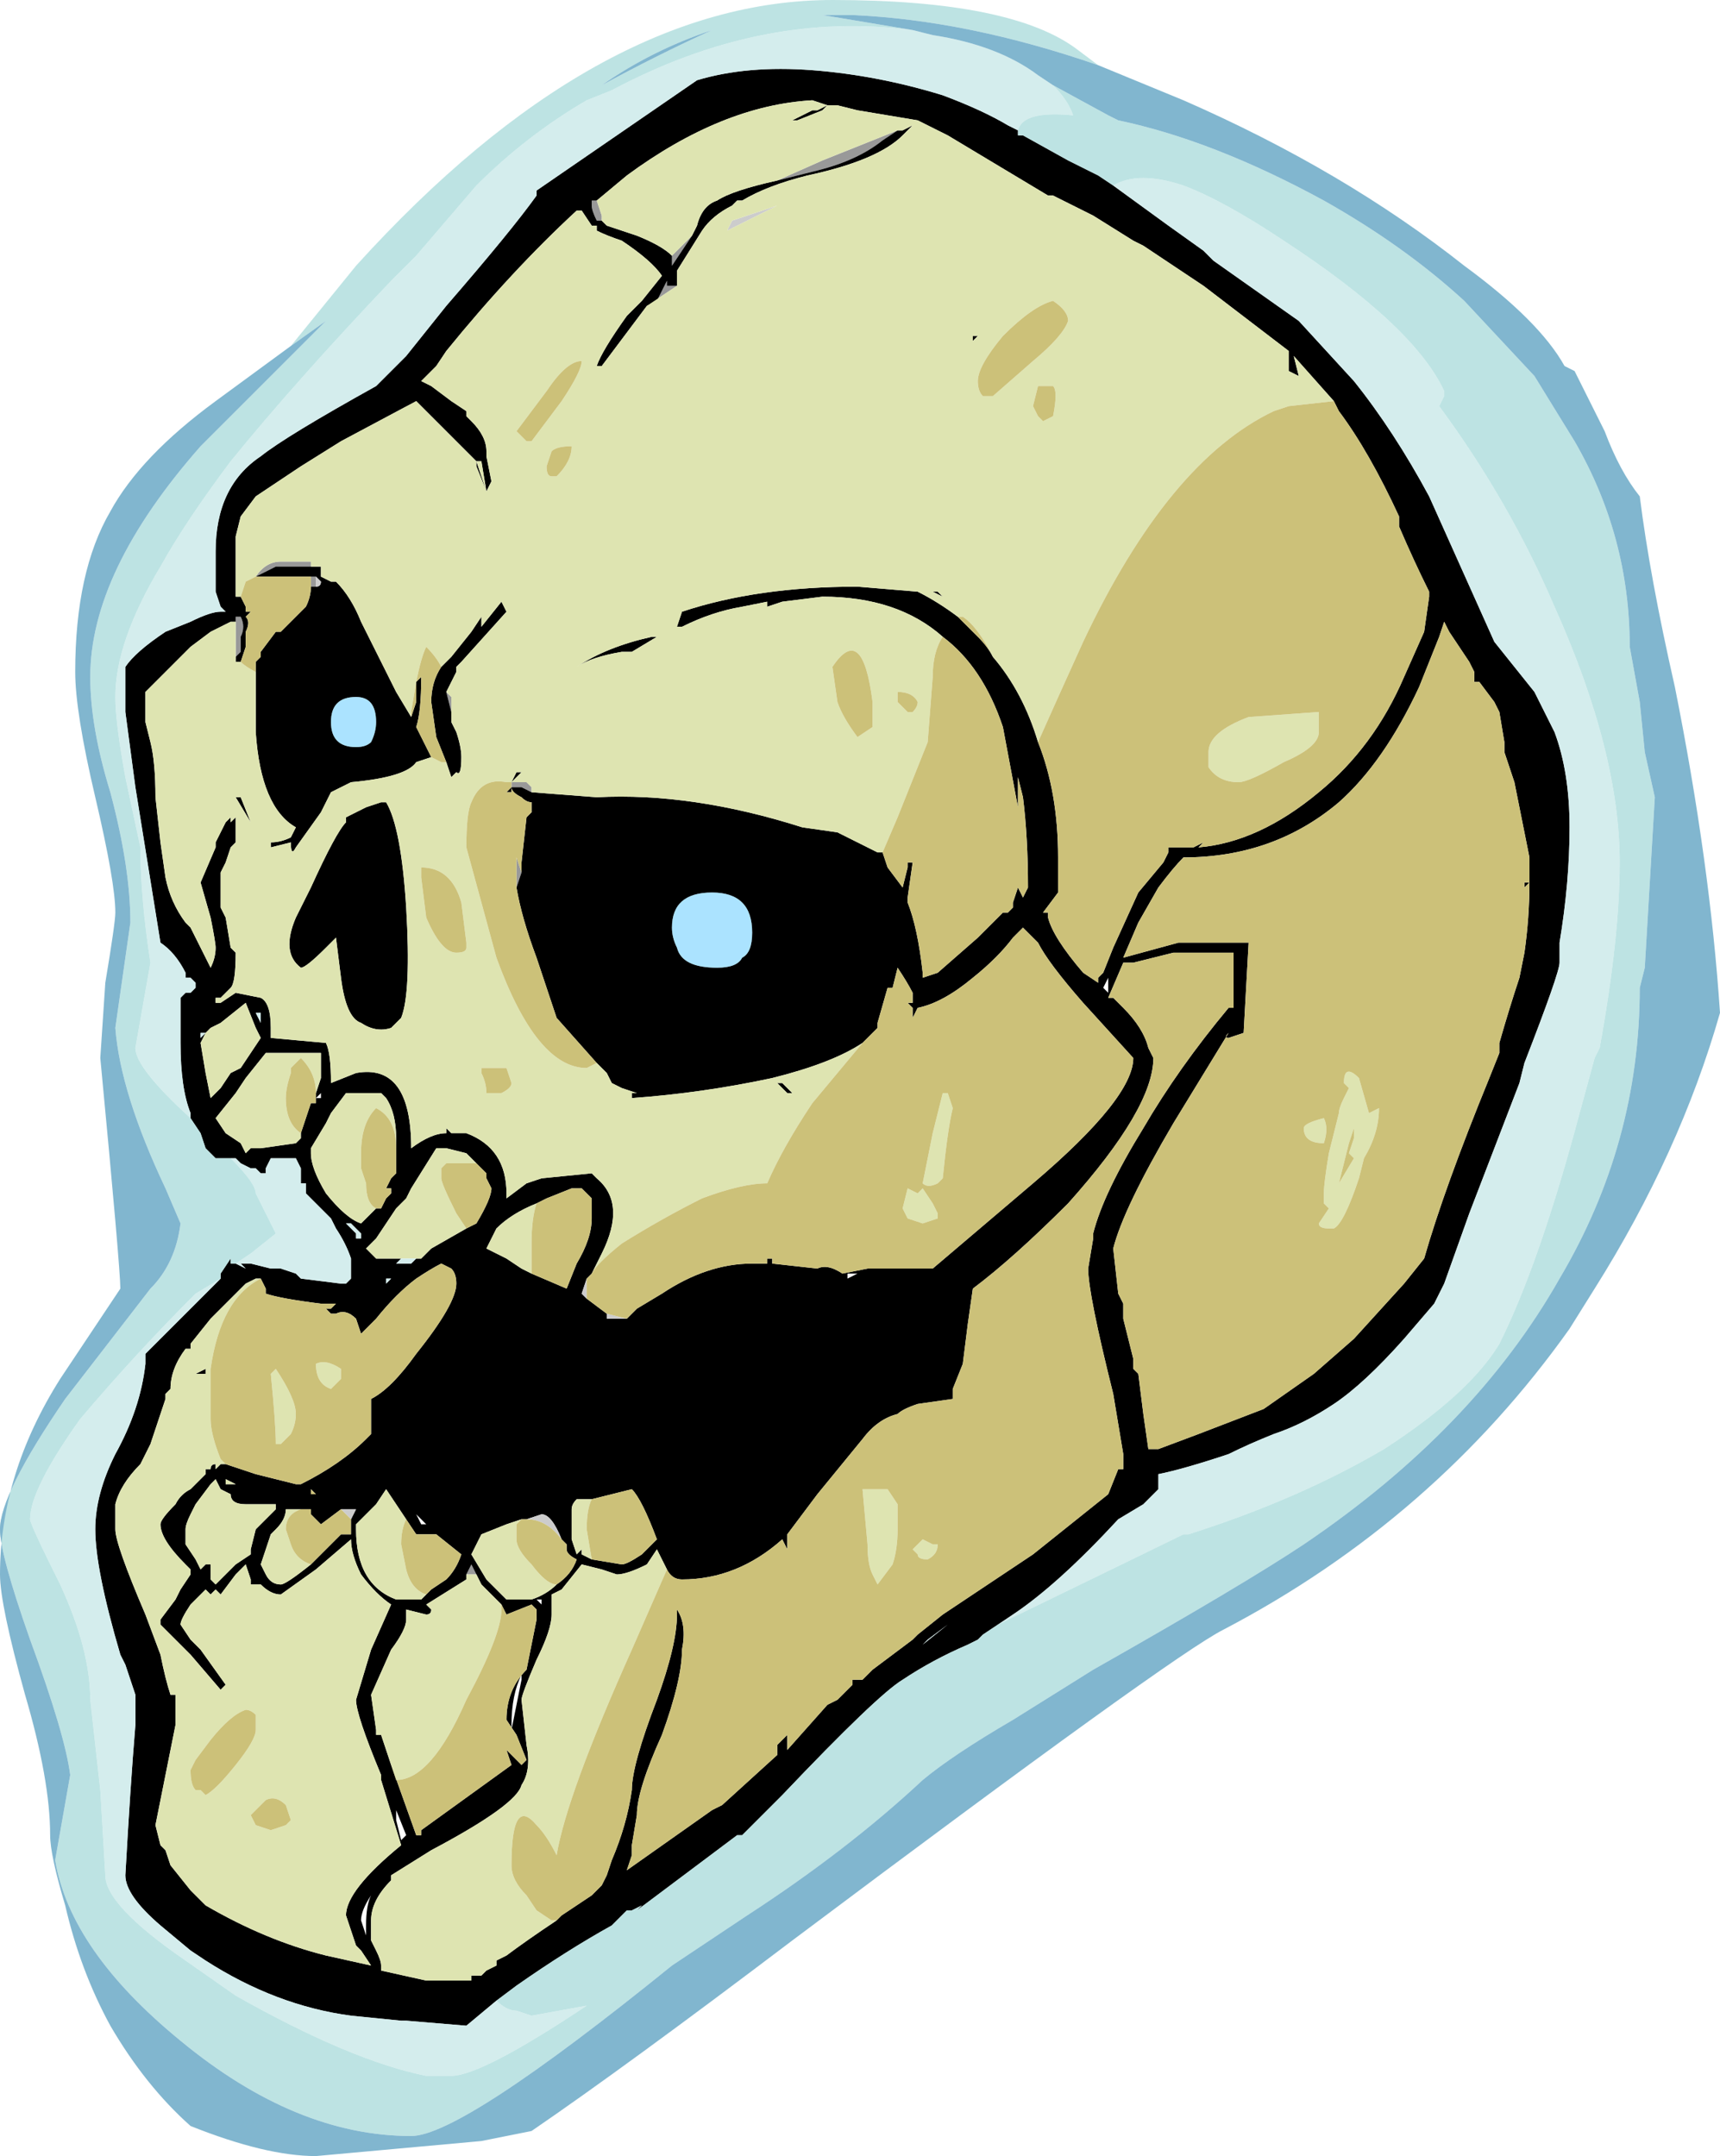 <?xml version="1.0" encoding="UTF-8" standalone="no"?>
<svg xmlns:ffdec="https://www.free-decompiler.com/flash" xmlns:xlink="http://www.w3.org/1999/xlink" ffdec:objectType="shape" height="21.5px" width="17.15px" xmlns="http://www.w3.org/2000/svg">
  <g transform="matrix(1.0, 0.0, 0.0, 1.0, 7.6, 14.8)">
    <path d="M-2.3 -6.9 L-2.4 -6.95 Q-2.45 -6.95 -2.5 -6.95 L-2.5 -7.0 -2.55 -7.0 -2.5 -7.0 -2.35 -7.0 -2.3 -6.95 -2.3 -6.9 M-2.4 -6.1 L-2.45 -5.95 -2.45 -6.25 -2.4 -6.1 M-5.25 -8.6 L-5.25 -8.65 -5.2 -8.65 Q-5.15 -8.55 -5.2 -8.45 L-5.2 -8.3 -5.25 -8.25 -5.25 -8.6 M-1.15 -11.75 L-1.05 -11.8 -0.95 -12.0 -0.95 -11.95 -0.85 -11.95 Q-1.0 -11.85 -1.15 -11.75 M1.35 -13.5 L1.2 -13.4 Q0.95 -13.2 0.55 -13.1 L0.15 -13.0 0.6 -13.2 1.35 -13.5 M-0.7 -12.45 L-0.9 -12.15 -0.9 -12.25 -0.7 -12.45 M-1.6 -12.6 L-1.65 -12.6 Q-1.7 -12.7 -1.7 -12.75 L-1.7 -12.8 -1.65 -12.8 -1.6 -12.65 -1.6 -12.6 M0.0 -8.35 L0.0 -8.35 M-3.15 -7.9 L-3.1 -7.85 -3.1 -7.6 -3.1 -7.7 -3.15 -7.9 M-4.9 -9.2 L-4.9 -9.2 M-5.05 -9.05 Q-4.95 -9.2 -4.8 -9.2 L-4.5 -9.2 -4.5 -9.15 -4.85 -9.15 -5.05 -9.05 M-4.45 -9.05 L-4.45 -8.95 -4.5 -8.95 -4.5 -9.05 -4.45 -9.05 M-2.95 0.9 L-2.9 0.8 -2.85 0.9 -2.95 0.9" fill="#999999" fill-rule="evenodd" stroke="none"/>
    <path d="M2.2 1.5 L2.15 1.55 2.05 1.6 Q1.7 1.75 1.4 1.95 1.15 2.1 0.2 3.1 L-0.2 3.5 -0.25 3.5 -1.25 4.25 -1.2 4.2 -1.3 4.25 -1.35 4.25 -1.5 4.4 Q-1.95 4.65 -2.45 5.0 L-2.65 5.15 -2.95 5.4 -3.55 5.35 -3.6 5.35 -4.1 5.3 Q-4.85 5.2 -5.55 4.75 L-5.7 4.65 -6.0 4.4 Q-6.35 4.1 -6.35 3.9 -6.3 3.0 -6.25 2.4 L-6.25 2.1 -6.35 1.8 -6.4 1.7 Q-6.65 0.85 -6.65 0.45 -6.65 0.1 -6.45 -0.3 -6.2 -0.75 -6.15 -1.2 L-6.15 -1.3 -5.4 -2.05 -5.4 -2.1 -5.3 -2.25 -5.3 -2.2 -5.25 -2.2 -5.15 -2.15 -5.2 -2.2 -5.1 -2.2 -4.9 -2.15 -4.8 -2.15 -4.65 -2.1 -4.6 -2.05 -4.2 -2.0 -4.15 -2.0 -4.1 -2.05 -4.1 -2.25 Q-4.15 -2.4 -4.25 -2.55 L-4.3 -2.65 -4.55 -2.9 -4.55 -3.0 -4.6 -3.0 -4.6 -3.15 -4.65 -3.25 -4.9 -3.25 -4.95 -3.15 -4.95 -3.1 -5.0 -3.1 -5.05 -3.15 -5.1 -3.15 -5.2 -3.2 -5.25 -3.25 -5.3 -3.25 -5.45 -3.25 -5.55 -3.35 -5.6 -3.5 -5.7 -3.65 -5.7 -3.7 Q-5.8 -3.95 -5.8 -4.4 L-5.8 -4.85 -5.75 -4.9 -5.7 -4.9 -5.65 -4.95 -5.65 -5.0 -5.7 -5.05 -5.75 -5.05 -5.75 -5.1 Q-5.85 -5.3 -6.0 -5.4 L-6.25 -6.95 -6.35 -7.7 -6.35 -8.15 Q-6.25 -8.3 -5.95 -8.5 L-5.7 -8.6 Q-5.5 -8.7 -5.4 -8.7 L-5.35 -8.7 -5.4 -8.75 -5.45 -8.9 -5.45 -9.3 Q-5.45 -9.95 -5.0 -10.25 -4.75 -10.45 -3.85 -10.95 L-3.55 -11.25 -3.15 -11.75 Q-2.5 -12.5 -2.25 -12.85 L-2.25 -12.9 -0.65 -14.0 Q-0.15 -14.15 0.5 -14.1 1.15 -14.05 1.8 -13.85 2.2 -13.7 2.45 -13.55 L2.55 -13.5 2.55 -13.45 2.6 -13.45 3.05 -13.2 3.35 -13.05 3.5 -12.95 4.05 -12.55 4.4 -12.3 4.5 -12.2 5.35 -11.6 5.9 -11.0 Q6.3 -10.5 6.65 -9.85 L7.3 -8.4 7.7 -7.9 7.9 -7.5 Q8.05 -7.1 8.05 -6.55 8.05 -6.0 7.95 -5.4 L7.95 -5.2 Q7.95 -5.1 7.6 -4.2 L7.55 -4.0 7.05 -2.7 6.8 -2.0 6.7 -1.8 6.4 -1.45 Q6.0 -1.0 5.7 -0.8 5.4 -0.6 5.1 -0.5 4.85 -0.4 4.65 -0.3 4.2 -0.15 3.95 -0.1 L3.95 0.05 3.8 0.2 3.55 0.35 Q2.95 1.0 2.5 1.3 L2.2 1.5 M2.75 -7.4 Q2.95 -6.9 2.95 -6.25 L2.95 -5.9 2.8 -5.7 2.85 -5.7 2.85 -5.65 Q2.9 -5.45 3.2 -5.1 L3.35 -5.0 3.35 -5.05 3.4 -5.1 3.5 -5.35 3.75 -5.9 4.0 -6.2 4.05 -6.3 4.05 -6.35 4.3 -6.35 4.4 -6.4 4.35 -6.35 Q4.95 -6.4 5.55 -6.9 6.1 -7.35 6.4 -8.05 L6.6 -8.5 6.65 -8.85 6.65 -8.9 Q6.5 -9.2 6.35 -9.55 L6.35 -9.65 Q6.05 -10.3 5.75 -10.7 L5.7 -10.8 5.3 -11.25 5.35 -11.05 5.25 -11.1 5.25 -11.3 4.4 -11.95 3.8 -12.35 3.7 -12.4 3.3 -12.65 2.9 -12.85 2.85 -12.85 1.85 -13.45 1.55 -13.6 0.95 -13.7 0.75 -13.75 0.65 -13.75 0.6 -13.7 0.35 -13.6 0.3 -13.6 0.5 -13.7 0.55 -13.7 0.65 -13.75 0.5 -13.8 Q-0.4 -13.75 -1.35 -13.05 L-1.65 -12.8 -1.7 -12.8 -1.7 -12.75 Q-1.7 -12.7 -1.65 -12.6 L-1.6 -12.6 -1.55 -12.55 -1.25 -12.45 Q-1.0 -12.35 -0.9 -12.25 L-0.9 -12.15 -0.7 -12.45 -0.65 -12.55 Q-0.6 -12.75 -0.45 -12.8 -0.3 -12.9 0.15 -13.0 L0.55 -13.1 Q0.95 -13.2 1.2 -13.4 L1.35 -13.5 1.4 -13.5 1.5 -13.55 1.4 -13.45 Q1.15 -13.2 0.45 -13.05 0.05 -12.95 -0.2 -12.8 L-0.25 -12.8 -0.3 -12.75 Q-0.5 -12.65 -0.6 -12.5 L-0.85 -12.1 -0.85 -11.95 -0.95 -11.95 -0.95 -12.0 -1.05 -11.8 -1.15 -11.75 -1.6 -11.15 -1.65 -11.15 Q-1.6 -11.3 -1.35 -11.65 L-1.2 -11.8 -1.0 -12.05 Q-1.1 -12.2 -1.4 -12.4 -1.55 -12.45 -1.65 -12.5 L-1.65 -12.55 -1.7 -12.55 -1.8 -12.7 -1.85 -12.7 Q-2.5 -12.1 -3.15 -11.3 L-3.25 -11.15 -3.4 -11.0 -3.3 -10.95 -3.1 -10.8 -2.95 -10.7 -2.95 -10.65 -2.9 -10.6 Q-2.75 -10.45 -2.75 -10.3 L-2.75 -10.25 -2.7 -10.0 -2.75 -9.9 -2.8 -10.2 -2.85 -10.2 -2.75 -9.9 -2.85 -10.15 -2.85 -10.2 -3.45 -10.8 -4.2 -10.4 -4.6 -10.15 -5.05 -9.85 -5.2 -9.65 -5.25 -9.45 -5.25 -8.85 -5.2 -8.85 -5.15 -8.75 -5.15 -8.7 -5.1 -8.7 -5.15 -8.65 Q-5.1 -8.6 -5.15 -8.5 L-5.15 -8.35 -5.2 -8.2 -5.25 -8.2 -5.25 -8.25 -5.2 -8.3 -5.2 -8.45 Q-5.15 -8.55 -5.2 -8.65 L-5.25 -8.65 -5.25 -8.6 -5.3 -8.6 -5.5 -8.5 -5.7 -8.35 -6.15 -7.9 -6.15 -7.6 -6.1 -7.4 Q-6.05 -7.2 -6.05 -6.85 L-6.0 -6.4 -5.95 -6.05 Q-5.9 -5.8 -5.75 -5.6 L-5.7 -5.55 -5.5 -5.15 Q-5.45 -5.25 -5.45 -5.35 -5.45 -5.4 -5.5 -5.65 L-5.6 -6.0 -5.45 -6.35 -5.45 -6.4 -5.35 -6.6 -5.3 -6.65 -5.3 -6.6 -5.25 -6.65 -5.25 -6.4 -5.3 -6.35 -5.35 -6.2 -5.4 -6.1 -5.4 -5.75 -5.35 -5.65 -5.3 -5.35 -5.25 -5.3 Q-5.25 -5.0 -5.3 -4.95 L-5.4 -4.85 -5.45 -4.85 -5.45 -4.8 -5.4 -4.8 -5.25 -4.9 -5.0 -4.85 Q-4.9 -4.8 -4.9 -4.55 L-4.9 -4.45 -4.35 -4.4 Q-4.3 -4.3 -4.3 -4.0 L-4.05 -4.1 Q-3.5 -4.2 -3.5 -3.35 -3.3 -3.5 -3.15 -3.5 L-3.15 -3.55 -3.1 -3.5 -2.95 -3.5 Q-2.55 -3.35 -2.55 -2.9 L-2.55 -2.85 -2.35 -3.0 -2.2 -3.05 -1.7 -3.1 -1.65 -3.05 Q-1.35 -2.8 -1.6 -2.3 L-1.7 -2.1 -1.75 -2.05 -1.8 -1.9 -1.75 -1.85 -1.55 -1.7 -1.55 -1.65 -1.35 -1.65 -1.25 -1.75 -1.0 -1.9 Q-0.55 -2.2 -0.1 -2.2 L0.05 -2.2 0.05 -2.25 0.1 -2.25 0.1 -2.2 0.55 -2.15 Q0.65 -2.2 0.8 -2.1 L1.05 -2.15 1.7 -2.15 2.7 -3.0 Q3.7 -3.85 3.7 -4.25 L3.2 -4.8 Q2.85 -5.2 2.75 -5.4 L2.6 -5.55 2.5 -5.45 Q2.35 -5.25 2.1 -5.05 1.8 -4.8 1.55 -4.75 L1.5 -4.65 1.5 -4.75 1.45 -4.8 1.5 -4.8 1.5 -4.9 Q1.45 -5.0 1.35 -5.15 L1.3 -4.95 1.25 -4.95 1.15 -4.6 1.15 -4.55 1.0 -4.4 Q0.7 -4.2 0.1 -4.05 -0.6 -3.9 -1.3 -3.85 L-1.3 -3.9 -1.25 -3.9 -1.4 -3.95 -1.5 -4.0 -1.55 -4.1 -1.65 -4.2 -2.05 -4.65 -2.25 -5.25 Q-2.4 -5.65 -2.45 -5.95 L-2.4 -6.1 -2.4 -6.2 -2.35 -6.65 -2.3 -6.7 -2.3 -6.8 Q-2.35 -6.8 -2.4 -6.85 -2.5 -6.9 -2.5 -6.95 L-2.5 -6.9 -2.55 -6.9 -2.5 -6.95 -2.5 -7.0 -2.55 -7.0 -2.5 -7.0 -2.5 -6.95 Q-2.45 -6.95 -2.4 -6.95 L-2.3 -6.9 -1.65 -6.85 Q-0.7 -6.9 0.4 -6.55 L0.75 -6.5 1.15 -6.3 1.2 -6.3 1.25 -6.15 1.4 -5.95 1.45 -6.15 1.45 -6.2 1.5 -6.2 1.45 -5.85 1.45 -5.8 Q1.55 -5.55 1.6 -5.1 L1.6 -5.05 1.75 -5.1 2.15 -5.45 2.4 -5.7 2.45 -5.7 2.5 -5.75 2.5 -5.8 2.55 -5.95 2.6 -5.85 2.65 -5.95 Q2.65 -6.45 2.6 -6.85 L2.55 -7.05 2.55 -6.75 2.4 -7.55 Q2.2 -8.15 1.8 -8.45 1.35 -8.85 0.6 -8.85 L0.2 -8.8 0.05 -8.75 0.05 -8.8 -0.2 -8.75 Q-0.5 -8.7 -0.8 -8.55 L-0.85 -8.55 -0.8 -8.7 Q-0.05 -8.95 0.95 -8.95 L1.55 -8.9 Q1.75 -8.8 1.95 -8.65 L2.15 -8.45 Q2.25 -8.35 2.3 -8.25 2.6 -7.9 2.75 -7.4 M-2.5 -7.0 L-2.45 -7.1 -2.4 -7.1 -2.5 -7.0 M-2.55 -7.0 L-2.55 -7.0 M6.85 -8.5 L6.8 -8.6 6.75 -8.45 6.55 -7.95 Q6.2 -7.2 5.75 -6.8 5.1 -6.25 4.2 -6.25 4.1 -6.15 3.95 -5.95 L3.75 -5.6 3.6 -5.25 4.15 -5.4 4.85 -5.4 4.8 -4.5 4.65 -4.45 Q4.6 -4.45 4.65 -4.5 L4.1 -3.6 Q3.6 -2.75 3.5 -2.35 L3.55 -1.9 3.6 -1.8 3.6 -1.65 3.7 -1.25 3.7 -1.15 3.75 -1.1 3.8 -0.7 3.85 -0.35 3.95 -0.35 4.35 -0.5 5.0 -0.75 5.5 -1.1 5.9 -1.45 6.4 -2.0 6.6 -2.25 Q6.8 -2.95 7.25 -4.05 L7.35 -4.3 7.35 -4.4 Q7.45 -4.75 7.55 -5.05 L7.6 -5.3 Q7.65 -5.65 7.65 -6.0 L7.6 -5.95 7.6 -6.0 7.65 -6.0 7.65 -6.25 7.5 -7.0 7.4 -7.3 7.4 -7.4 7.35 -7.7 7.3 -7.8 7.15 -8.0 7.1 -8.0 7.1 -8.1 7.05 -8.2 6.85 -8.5 M2.1 -11.4 L2.1 -11.45 2.15 -11.45 2.1 -11.4 M1.75 -8.9 L1.8 -8.85 1.7 -8.9 1.75 -8.9 M-2.05 4.35 L-2.0 4.3 -1.7 4.1 -1.6 4.0 -1.55 3.9 -1.5 3.75 Q-1.35 3.4 -1.3 3.05 -1.3 2.8 -1.05 2.15 -0.85 1.6 -0.85 1.3 L-0.85 1.25 Q-0.75 1.4 -0.8 1.65 -0.8 1.95 -1.0 2.5 -1.25 3.05 -1.25 3.3 L-1.3 3.6 -1.3 3.7 -1.35 3.85 -0.5 3.25 -0.4 3.2 0.15 2.7 0.15 2.6 0.25 2.5 0.25 2.65 0.65 2.2 0.75 2.15 0.9 2.0 0.9 1.95 1.0 1.95 1.1 1.85 1.5 1.55 1.55 1.5 1.8 1.3 2.7 0.7 3.45 0.1 3.55 -0.15 3.6 -0.15 3.6 -0.3 3.5 -0.9 Q3.25 -1.9 3.25 -2.15 L3.3 -2.45 3.3 -2.5 Q3.4 -2.9 3.8 -3.55 4.15 -4.15 4.65 -4.75 L4.7 -4.75 4.7 -5.3 4.1 -5.3 3.7 -5.2 3.6 -5.2 3.45 -4.85 3.5 -4.85 3.6 -4.75 Q3.8 -4.55 3.85 -4.35 L3.9 -4.25 Q3.9 -3.75 3.05 -2.8 2.5 -2.25 2.1 -1.95 L2.05 -1.6 2.0 -1.2 1.9 -0.95 1.9 -0.85 1.55 -0.8 Q1.4 -0.75 1.35 -0.7 1.15 -0.65 1.0 -0.45 L0.55 0.1 0.25 0.5 0.25 0.65 0.2 0.55 Q-0.25 0.95 -0.8 0.95 -0.9 0.95 -0.95 0.85 L-1.05 0.65 -1.15 0.8 Q-1.35 0.9 -1.45 0.9 L-1.6 0.85 -1.8 0.8 -2.0 1.05 -2.1 1.1 -2.1 1.3 Q-2.1 1.45 -2.25 1.75 -2.4 2.1 -2.4 2.15 L-2.35 2.6 Q-2.3 2.85 -2.4 3.0 -2.45 3.2 -3.3 3.65 L-3.7 3.9 -3.7 3.95 Q-3.9 4.15 -3.9 4.35 L-3.9 4.55 -3.85 4.65 Q-3.8 4.75 -3.8 4.8 L-3.8 4.85 -3.35 4.95 -2.9 4.95 -2.9 4.9 -2.8 4.9 -2.75 4.85 -2.65 4.8 -2.65 4.75 -2.55 4.7 Q-2.35 4.55 -2.05 4.35 M3.4 -4.95 L3.45 -4.9 3.45 -5.05 3.4 -4.95 M0.15 -4.0 L0.2 -4.0 0.3 -3.9 0.25 -3.9 0.15 -4.0 M0.85 -2.05 L0.95 -2.1 0.85 -2.1 0.85 -2.05 M1.6 1.6 L1.85 1.4 1.65 1.55 1.6 1.6 M-4.5 -9.15 L-4.4 -9.15 -4.4 -9.05 -4.3 -9.0 -4.25 -9.0 Q-4.1 -8.85 -4.0 -8.6 L-3.65 -7.9 -3.5 -7.65 -3.45 -7.8 -3.45 -8.0 -3.4 -8.05 Q-3.4 -7.7 -3.45 -7.55 L-3.3 -7.25 -3.45 -7.2 Q-3.55 -7.05 -4.1 -7.0 L-4.3 -6.9 -4.4 -6.7 -4.65 -6.35 Q-4.7 -6.25 -4.7 -6.4 L-4.9 -6.35 -4.9 -6.4 Q-4.8 -6.4 -4.7 -6.45 L-4.65 -6.55 Q-5.0 -6.75 -5.05 -7.5 L-5.05 -8.1 -5.05 -8.2 -5.0 -8.25 -5.0 -8.3 -4.85 -8.5 -4.8 -8.5 -4.55 -8.75 Q-4.5 -8.85 -4.5 -8.95 L-4.45 -8.95 Q-4.4 -8.95 -4.4 -9.0 L-4.45 -9.05 -4.5 -9.05 -4.5 -9.05 -5.05 -9.05 -4.85 -9.15 -4.5 -9.15 M-3.2 -8.15 L-3.1 -8.25 -2.9 -8.5 -2.8 -8.65 -2.8 -8.55 -2.6 -8.8 -2.55 -8.7 -3.0 -8.2 -3.05 -8.15 -3.05 -8.1 -3.15 -7.9 -3.1 -7.7 -3.1 -7.6 -3.05 -7.5 Q-3.0 -7.35 -3.0 -7.25 -3.0 -7.05 -3.05 -7.1 L-3.1 -7.05 -3.15 -7.2 -3.25 -7.45 -3.3 -7.8 Q-3.3 -8.0 -3.2 -8.15 M-4.9 -9.2 L-4.9 -9.2 M-4.6 -7.5 L-4.6 -7.5 M-4.05 -7.85 Q-4.3 -7.85 -4.3 -7.6 -4.3 -7.35 -4.05 -7.35 -3.95 -7.35 -3.9 -7.4 -3.85 -7.5 -3.85 -7.6 -3.85 -7.85 -4.05 -7.85 M-0.85 -8.55 L-0.85 -8.55 M-1.3 -8.3 L-1.4 -8.3 Q-1.7 -8.25 -1.85 -8.15 -1.55 -8.35 -1.1 -8.45 L-1.05 -8.45 -1.3 -8.3 M-5.0 -2.05 L-5.05 -2.05 -5.15 -2.0 -5.5 -1.65 -5.7 -1.4 -5.7 -1.35 -5.75 -1.35 Q-5.9 -1.15 -5.9 -0.95 L-5.95 -0.9 -5.95 -0.85 -6.1 -0.4 Q-6.15 -0.3 -6.2 -0.2 -6.4 0.0 -6.45 0.2 L-6.45 0.45 Q-6.45 0.6 -6.15 1.3 L-6.0 1.7 Q-5.95 1.95 -5.9 2.1 L-5.85 2.1 -5.85 2.4 -6.05 3.4 -6.0 3.6 -5.95 3.65 -5.9 3.8 -5.7 4.05 -5.55 4.2 Q-4.95 4.55 -4.35 4.7 L-3.9 4.8 -4.0 4.65 -4.05 4.6 -4.15 4.3 Q-4.15 4.05 -3.6 3.6 L-3.8 2.95 -3.8 2.9 Q-4.05 2.3 -4.05 2.15 L-3.9 1.65 -3.7 1.2 Q-3.85 1.1 -4.0 0.9 -4.1 0.7 -4.1 0.55 L-4.45 0.85 -4.8 1.1 Q-4.9 1.1 -5.0 1.0 L-5.1 1.0 -5.1 0.95 -5.15 0.8 -5.25 0.9 -5.4 1.1 -5.45 1.05 -5.5 1.1 -5.55 1.05 -5.7 1.2 Q-5.8 1.35 -5.8 1.4 L-5.7 1.55 -5.6 1.65 -5.35 2.0 -5.4 2.05 -5.7 1.7 -6.0 1.4 -6.0 1.35 -5.85 1.15 -5.8 1.05 -5.7 0.9 -5.7 0.85 -5.75 0.8 Q-6.0 0.55 -6.0 0.4 -6.0 0.35 -5.85 0.2 -5.8 0.1 -5.7 0.05 L-5.55 -0.1 -5.55 -0.15 -5.5 -0.15 Q-5.5 -0.2 -5.45 -0.2 L-5.45 -0.15 -5.4 -0.2 -5.35 -0.2 -5.05 -0.1 -4.65 0.0 -4.6 0.0 Q-4.2 -0.2 -3.95 -0.45 L-3.9 -0.5 -3.9 -0.85 Q-3.7 -0.95 -3.45 -1.3 -3.05 -1.8 -3.05 -2.0 -3.05 -2.1 -3.1 -2.15 L-3.2 -2.2 Q-3.3 -2.15 -3.45 -2.05 -3.65 -1.9 -3.85 -1.65 L-4.0 -1.5 -4.05 -1.65 Q-4.15 -1.75 -4.25 -1.7 L-4.3 -1.7 -4.35 -1.75 -4.3 -1.75 -4.25 -1.8 -4.4 -1.8 Q-4.8 -1.85 -4.95 -1.9 L-4.95 -1.95 -5.0 -2.05 M-0.9 -5.55 Q-0.9 -5.45 -0.85 -5.35 -0.8 -5.15 -0.45 -5.15 -0.25 -5.15 -0.2 -5.25 -0.1 -5.3 -0.1 -5.5 -0.1 -5.9 -0.5 -5.9 -0.9 -5.9 -0.9 -5.55 M-4.15 -6.65 L-3.95 -6.75 -3.8 -6.8 -3.75 -6.8 Q-3.6 -6.55 -3.55 -5.75 -3.5 -4.9 -3.6 -4.65 -3.65 -4.6 -3.7 -4.55 -3.85 -4.5 -4.0 -4.6 -4.15 -4.65 -4.2 -5.05 L-4.25 -5.45 -4.35 -5.35 Q-4.55 -5.15 -4.6 -5.15 -4.8 -5.3 -4.65 -5.65 L-4.5 -5.95 Q-4.25 -6.5 -4.15 -6.6 L-4.15 -6.65 M-4.35 -7.0 L-4.4 -7.0 -4.35 -7.0 M-5.25 -6.85 L-5.2 -6.85 -5.1 -6.6 -5.25 -6.85 M-5.0 -4.7 L-5.05 -4.7 -5.0 -4.6 Q-5.0 -4.65 -5.0 -4.7 M-5.55 -4.5 L-5.6 -4.4 -5.55 -4.1 -5.5 -3.85 -5.4 -3.95 -5.3 -4.1 -5.2 -4.15 -5.0 -4.45 -5.05 -4.55 -5.15 -4.8 -5.4 -4.6 -5.5 -4.55 -5.55 -4.5 -5.6 -4.5 -5.6 -4.45 -5.55 -4.5 M-4.45 -3.9 L-4.4 -4.05 -4.4 -4.3 -4.95 -4.3 -5.15 -4.05 -5.25 -3.9 -5.45 -3.65 -5.35 -3.5 -5.2 -3.4 -5.15 -3.3 -5.1 -3.35 -5.0 -3.35 -4.65 -3.4 -4.6 -3.45 -4.6 -3.5 Q-4.55 -3.65 -4.5 -3.8 L-4.45 -3.8 -4.45 -3.9 M-4.4 -3.9 L-4.45 -3.85 -4.4 -3.85 -4.4 -3.9 M-4.25 -3.85 L-4.25 -3.85 M-3.65 -3.1 L-3.65 -3.45 Q-3.65 -3.7 -3.75 -3.85 L-3.8 -3.9 -4.15 -3.9 -4.3 -3.7 -4.35 -3.6 -4.5 -3.35 -4.5 -3.3 Q-4.5 -3.15 -4.35 -2.9 -4.15 -2.65 -4.0 -2.6 L-3.85 -2.75 -3.8 -2.75 -3.75 -2.85 -3.7 -2.9 -3.7 -2.95 -3.75 -2.95 -3.7 -3.05 -3.65 -3.1 M-2.85 -3.2 L-2.95 -3.3 -3.15 -3.35 -3.25 -3.35 -3.5 -2.95 -3.55 -2.85 -3.65 -2.75 -3.85 -2.45 -3.95 -2.35 -3.85 -2.25 -3.5 -2.25 -3.4 -2.25 -3.3 -2.35 -2.95 -2.55 -2.85 -2.6 Q-2.7 -2.85 -2.7 -2.95 L-2.75 -3.05 -2.75 -3.1 -2.85 -3.2 M-3.35 -3.25 L-3.35 -3.25 M-4.0 -2.45 L-4.0 -2.5 -4.1 -2.6 -4.15 -2.6 -4.05 -2.5 -4.05 -2.45 -4.0 -2.45 M-3.75 -2.05 L-3.75 -2.0 -3.7 -2.05 -3.75 -2.05 M-3.45 -2.25 L-3.45 -2.25 -3.5 -2.25 -3.6 -2.25 -3.65 -2.2 -3.5 -2.2 -3.45 -2.25 M-5.0 -3.25 L-5.0 -3.25 M-5.65 -1.1 L-5.55 -1.15 -5.55 -1.1 -5.65 -1.1 M-5.45 -0.05 L-5.5 0.0 -5.65 0.2 -5.7 0.3 Q-5.75 0.4 -5.75 0.45 L-5.75 0.6 -5.65 0.75 -5.6 0.85 -5.55 0.8 -5.5 0.8 -5.5 0.95 -5.45 1.0 -5.25 0.8 -5.1 0.7 -5.1 0.65 -5.05 0.45 -4.85 0.25 -4.85 0.2 -5.15 0.2 Q-5.3 0.2 -5.3 0.1 L-5.4 0.05 -5.45 -0.05 M-5.25 0.0 L-5.35 -0.05 -5.35 0.0 -5.2 0.0 -5.25 0.0 M-2.3 -2.1 L-1.95 -1.95 -1.85 -2.2 Q-1.7 -2.45 -1.7 -2.65 L-1.7 -2.85 -1.8 -2.95 -1.9 -2.95 -2.15 -2.85 -2.25 -2.8 Q-2.5 -2.7 -2.65 -2.55 L-2.75 -2.35 -2.55 -2.25 -2.4 -2.15 -2.3 -2.1 M-1.45 -1.6 L-1.45 -1.6 M-1.7 0.75 L-1.4 0.8 Q-1.35 0.8 -1.2 0.7 L-1.05 0.55 Q-1.2 0.15 -1.3 0.05 L-1.7 0.15 -1.85 0.15 Q-1.9 0.2 -1.9 0.25 L-1.9 0.55 -1.85 0.7 -1.8 0.65 -1.8 0.7 -1.7 0.75 M-2.05 1.0 Q-1.9 0.9 -1.85 0.75 -1.95 0.7 -1.95 0.65 L-1.95 0.6 -2.0 0.55 Q-2.1 0.3 -2.2 0.3 L-2.35 0.35 -2.4 0.35 -2.55 0.4 -2.8 0.5 -2.9 0.7 -2.75 0.95 -2.55 1.15 -2.3 1.15 Q-2.15 1.1 -2.05 1.0 M-2.2 1.15 L-2.25 1.15 -2.2 1.2 -2.2 1.15 M-3.7 2.8 L-3.45 3.5 -3.4 3.5 -3.4 3.45 -2.5 2.8 -2.55 2.65 -2.4 2.8 -2.35 2.75 -2.45 2.5 -2.55 2.35 Q-2.55 2.05 -2.35 1.85 L-2.25 1.35 -2.25 1.25 -2.3 1.2 -2.55 1.3 -2.6 1.2 -2.8 1.0 -2.85 0.9 -2.9 0.8 -2.95 0.9 -2.95 0.95 -3.35 1.2 -3.3 1.25 Q-3.3 1.3 -3.35 1.3 L-3.55 1.25 -3.55 1.35 Q-3.55 1.45 -3.7 1.65 L-3.9 2.1 -3.85 2.45 -3.85 2.5 -3.8 2.5 -3.7 2.8 M-2.4 1.9 Q-2.5 2.1 -2.5 2.4 L-2.5 2.45 -2.4 1.95 -2.4 1.9 M-3.35 0.4 L-3.45 0.3 -3.4 0.4 -3.35 0.4 M-3.3 1.05 L-3.15 0.95 Q-3.05 0.85 -3.0 0.7 L-3.25 0.5 -3.45 0.5 -3.55 0.35 -3.75 0.05 -3.85 0.2 -4.05 0.4 -4.05 0.45 Q-4.05 1.0 -3.65 1.15 L-3.6 1.15 -3.4 1.15 -3.3 1.05 M-4.1 0.35 L-4.05 0.25 -4.2 0.25 -4.4 0.4 -4.5 0.3 -4.5 0.25 -4.6 0.25 -4.75 0.25 Q-4.75 0.35 -4.85 0.45 L-4.9 0.5 -5.0 0.8 -4.95 0.9 Q-4.9 1.0 -4.8 1.0 -4.75 1.0 -4.5 0.8 L-4.2 0.5 -4.1 0.5 -4.1 0.35 M-4.5 0.1 L-4.45 0.1 -4.5 0.05 -4.5 0.1 M-3.65 3.35 L-3.6 3.55 -3.55 3.5 -3.65 3.25 -3.65 3.35 M-4.0 4.35 L-3.95 4.5 -3.95 4.4 Q-3.95 4.2 -3.9 4.1 -4.0 4.25 -4.0 4.35 M-5.9 3.0 L-5.9 3.0" fill="#000000" fill-rule="evenodd" stroke="none"/>
    <path d="M-1.35 -1.65 L-1.55 -1.65 -1.55 -1.7 -1.35 -1.65 M-1.75 -1.85 L-1.8 -1.9 -1.75 -2.05 -1.75 -1.85 M-0.3 -12.6 L0.15 -12.75 -0.35 -12.5 -0.3 -12.6 M-4.45 -9.05 L-4.4 -9.0 Q-4.4 -8.95 -4.45 -8.95 L-4.45 -9.05 M-2.0 0.55 Q-2.15 0.35 -2.35 0.35 L-2.2 0.3 Q-2.1 0.3 -2.0 0.55 M-4.1 0.35 Q-4.15 0.3 -4.2 0.25 L-4.05 0.25 -4.1 0.35" fill="#cccccc" fill-rule="evenodd" stroke="none"/>
    <path d="M5.7 -10.8 L5.25 -10.75 5.1 -10.7 Q4.05 -10.2 3.2 -8.4 2.95 -7.85 2.75 -7.4 2.6 -7.9 2.3 -8.25 2.15 -8.55 2.0 -8.65 L1.95 -8.65 Q1.75 -8.8 1.55 -8.9 L0.95 -8.95 Q-0.05 -8.95 -0.8 -8.7 L-0.85 -8.55 -0.8 -8.55 Q-0.5 -8.7 -0.2 -8.75 L0.05 -8.8 0.05 -8.75 0.2 -8.8 0.6 -8.85 Q1.35 -8.85 1.8 -8.45 1.7 -8.3 1.7 -8.05 L1.65 -7.4 1.35 -6.65 1.2 -6.3 1.15 -6.3 0.75 -6.5 0.4 -6.55 Q-0.7 -6.9 -1.65 -6.85 L-2.3 -6.9 -2.3 -6.95 -2.35 -7.0 -2.5 -7.0 -2.4 -7.1 -2.45 -7.1 -2.5 -7.0 -2.55 -7.0 -2.55 -7.0 Q-2.8 -7.05 -2.9 -6.8 -2.95 -6.7 -2.95 -6.35 L-2.65 -5.25 Q-2.25 -4.15 -1.75 -4.15 L-1.65 -4.2 -1.55 -4.1 -1.5 -4.0 -1.4 -3.95 -1.25 -3.9 -1.3 -3.9 -1.3 -3.85 Q-0.6 -3.9 0.1 -4.05 0.7 -4.2 1.0 -4.4 L0.5 -3.8 Q0.2 -3.35 0.05 -3.0 -0.2 -3.0 -0.6 -2.85 -1.0 -2.65 -1.4 -2.4 -1.65 -2.2 -1.7 -2.1 L-1.6 -2.3 Q-1.35 -2.8 -1.65 -3.05 L-1.7 -3.1 -2.2 -3.05 -2.35 -3.0 -2.55 -2.85 -2.55 -2.9 Q-2.55 -3.35 -2.95 -3.5 L-3.1 -3.5 -3.15 -3.55 -3.15 -3.5 Q-3.3 -3.5 -3.5 -3.35 -3.5 -4.2 -4.05 -4.1 L-4.3 -4.0 Q-4.3 -4.3 -4.35 -4.4 L-4.9 -4.45 -4.9 -4.55 Q-4.9 -4.8 -5.0 -4.85 L-5.25 -4.9 -5.4 -4.8 -5.45 -4.8 -5.45 -4.85 -5.4 -4.85 -5.3 -4.95 Q-5.25 -5.0 -5.25 -5.3 L-5.3 -5.35 -5.35 -5.65 -5.4 -5.75 -5.4 -6.1 -5.35 -6.2 -5.3 -6.35 -5.25 -6.4 -5.25 -6.65 -5.3 -6.6 -5.3 -6.65 -5.35 -6.6 -5.45 -6.4 -5.45 -6.35 -5.6 -6.0 -5.5 -5.65 Q-5.45 -5.4 -5.45 -5.35 -5.45 -5.25 -5.5 -5.15 L-5.7 -5.55 -5.75 -5.6 Q-5.9 -5.8 -5.95 -6.05 L-6.0 -6.4 -6.05 -6.85 Q-6.05 -7.2 -6.1 -7.4 L-6.15 -7.6 -6.15 -7.9 -5.7 -8.35 -5.5 -8.5 -5.3 -8.6 -5.25 -8.6 -5.25 -8.25 -5.25 -8.2 -5.2 -8.2 Q-5.15 -8.15 -5.05 -8.1 L-5.05 -7.5 Q-5.0 -6.75 -4.65 -6.55 L-4.7 -6.45 Q-4.8 -6.4 -4.9 -6.4 L-4.9 -6.35 -4.7 -6.4 Q-4.7 -6.25 -4.65 -6.35 L-4.4 -6.7 -4.3 -6.9 -4.1 -7.0 Q-3.55 -7.05 -3.45 -7.2 L-3.3 -7.25 -3.2 -7.2 -3.15 -7.2 -3.1 -7.05 -3.05 -7.1 Q-3.0 -7.05 -3.0 -7.25 -3.0 -7.35 -3.05 -7.5 L-3.1 -7.6 -3.1 -7.85 -3.15 -7.9 -3.05 -8.1 -3.05 -8.15 -3.0 -8.2 -2.55 -8.7 -2.6 -8.8 -2.8 -8.55 -2.8 -8.65 -2.9 -8.5 -3.1 -8.25 -3.2 -8.15 Q-3.25 -8.25 -3.35 -8.35 -3.4 -8.25 -3.45 -8.0 L-3.5 -7.7 -3.5 -7.65 -3.65 -7.9 -4.0 -8.6 Q-4.1 -8.85 -4.25 -9.0 L-4.3 -9.0 -4.4 -9.05 -4.4 -9.15 -4.5 -9.15 -4.5 -9.2 -4.8 -9.2 Q-4.95 -9.2 -5.05 -9.05 L-5.15 -9.0 -5.2 -8.85 -5.25 -8.85 -5.25 -9.45 -5.2 -9.65 -5.05 -9.85 -4.6 -10.15 -4.2 -10.4 -3.45 -10.8 -2.85 -10.2 -2.85 -10.15 -2.75 -9.9 -2.85 -10.2 -2.8 -10.2 -2.75 -9.9 -2.7 -10.0 -2.75 -10.25 -2.75 -10.3 Q-2.75 -10.45 -2.9 -10.6 L-2.95 -10.65 -2.95 -10.7 -3.1 -10.8 -3.3 -10.95 -3.4 -11.0 -3.25 -11.15 -3.15 -11.3 Q-2.5 -12.1 -1.85 -12.7 L-1.8 -12.7 -1.7 -12.55 -1.65 -12.55 -1.65 -12.5 Q-1.55 -12.45 -1.4 -12.4 -1.1 -12.2 -1.0 -12.05 L-1.2 -11.8 -1.35 -11.65 Q-1.6 -11.3 -1.65 -11.15 L-1.6 -11.15 -1.15 -11.75 Q-1.0 -11.85 -0.85 -11.95 L-0.85 -12.1 -0.6 -12.5 Q-0.5 -12.65 -0.3 -12.75 L-0.25 -12.8 -0.2 -12.8 Q0.05 -12.95 0.45 -13.05 1.15 -13.2 1.4 -13.45 L1.5 -13.55 1.4 -13.5 1.35 -13.5 0.6 -13.2 0.15 -13.0 Q-0.3 -12.9 -0.45 -12.8 -0.6 -12.75 -0.65 -12.55 L-0.7 -12.45 -0.9 -12.25 Q-1.0 -12.35 -1.25 -12.45 L-1.55 -12.55 -1.6 -12.6 -1.6 -12.65 -1.65 -12.8 -1.35 -13.05 Q-0.4 -13.75 0.5 -13.8 L0.65 -13.75 0.55 -13.7 0.5 -13.7 0.3 -13.6 0.35 -13.6 0.6 -13.7 0.65 -13.75 0.75 -13.75 0.95 -13.7 1.55 -13.6 1.85 -13.45 2.85 -12.85 2.9 -12.85 3.3 -12.65 3.7 -12.4 3.8 -12.35 4.4 -11.95 5.25 -11.3 5.25 -11.1 5.35 -11.05 5.3 -11.25 5.7 -10.8 M3.05 -11.6 Q3.05 -11.7 2.9 -11.8 2.7 -11.75 2.4 -11.45 2.15 -11.15 2.15 -11.0 2.15 -10.9 2.2 -10.85 L2.3 -10.85 2.7 -11.2 Q3.0 -11.45 3.05 -11.6 M2.1 -11.4 L2.15 -11.45 2.1 -11.45 2.1 -11.4 M2.8 -10.6 L2.9 -10.65 Q2.95 -10.9 2.9 -10.95 L2.75 -10.95 2.7 -10.75 2.75 -10.65 2.8 -10.6 M1.75 -8.9 L1.7 -8.9 1.8 -8.85 1.75 -8.9 M0.0 -8.35 L0.0 -8.35 M0.75 -7.8 Q0.8 -7.65 0.95 -7.45 L1.1 -7.55 1.1 -7.8 Q1.0 -8.6 0.7 -8.15 L0.75 -7.8 M1.35 -7.8 L1.45 -7.7 1.5 -7.7 Q1.55 -7.75 1.55 -7.8 1.5 -7.9 1.35 -7.9 L1.35 -7.8 M5.55 -7.7 L5.55 -7.5 Q5.55 -7.35 5.2 -7.2 4.85 -7.0 4.75 -7.0 4.55 -7.0 4.45 -7.15 4.45 -7.2 4.45 -7.3 4.45 -7.5 4.85 -7.65 L5.55 -7.7 M-0.95 0.85 L-1.3 1.65 Q-1.95 3.1 -2.05 3.7 -2.15 3.5 -2.25 3.4 -2.5 3.1 -2.5 3.8 -2.5 3.95 -2.35 4.1 L-2.25 4.25 -2.1 4.35 -2.05 4.35 Q-2.35 4.55 -2.55 4.7 L-2.65 4.75 -2.65 4.8 -2.75 4.85 -2.8 4.9 -2.9 4.9 -2.9 4.95 -3.35 4.95 -3.8 4.85 -3.8 4.8 Q-3.8 4.75 -3.85 4.65 L-3.9 4.55 -3.9 4.35 Q-3.9 4.15 -3.7 3.95 L-3.7 3.9 -3.3 3.65 Q-2.45 3.2 -2.4 3.0 -2.3 2.85 -2.35 2.6 L-2.4 2.15 Q-2.4 2.1 -2.25 1.75 -2.1 1.45 -2.1 1.3 L-2.1 1.1 -2.0 1.05 -1.8 0.8 -1.6 0.85 -1.45 0.9 Q-1.35 0.9 -1.15 0.8 L-1.05 0.65 -0.95 0.85 M5.6 -3.65 Q5.65 -3.55 5.6 -3.4 5.4 -3.4 5.4 -3.55 5.4 -3.6 5.6 -3.65 M0.15 -4.0 L0.25 -3.9 0.3 -3.9 0.2 -4.0 0.15 -4.0 M1.85 -3.9 L1.9 -3.75 Q1.85 -3.55 1.8 -3.05 L1.75 -3.0 Q1.65 -2.95 1.6 -3.0 L1.7 -3.5 1.8 -3.9 1.85 -3.9 M1.7 -2.8 L1.75 -2.7 1.75 -2.65 1.6 -2.6 1.45 -2.65 1.4 -2.75 1.45 -2.95 1.55 -2.9 1.6 -2.95 1.7 -2.8 M5.65 -3.3 L5.75 -3.7 Q5.75 -3.75 5.8 -3.85 L5.85 -3.95 5.8 -4.0 Q5.8 -4.2 5.95 -4.05 L6.05 -3.7 6.15 -3.75 Q6.15 -3.5 6.0 -3.25 L5.95 -3.05 Q5.8 -2.6 5.7 -2.55 L5.65 -2.55 Q5.55 -2.55 5.55 -2.6 L5.65 -2.75 5.6 -2.8 5.6 -2.9 Q5.6 -3.0 5.65 -3.3 M5.9 -3.45 L5.9 -3.55 5.85 -3.4 5.75 -3.0 5.9 -3.25 5.85 -3.3 5.9 -3.45 M1.75 0.6 Q1.75 0.7 1.65 0.75 1.55 0.75 1.55 0.7 L1.5 0.65 1.6 0.55 1.7 0.6 1.75 0.6 M1.3 0.8 L1.15 1.0 1.1 0.9 Q1.05 0.8 1.05 0.6 L1.0 0.05 1.25 0.05 1.35 0.2 1.35 0.45 Q1.35 0.65 1.3 0.8 M-0.3 -12.6 L-0.35 -12.5 0.15 -12.75 -0.3 -12.6 M-2.0 -10.8 Q-1.8 -11.1 -1.8 -11.2 -1.95 -11.2 -2.15 -10.9 L-2.45 -10.5 Q-2.4 -10.45 -2.35 -10.4 L-2.3 -10.4 -2.0 -10.8 M-2.05 -10.05 Q-1.9 -10.2 -1.9 -10.35 -2.05 -10.35 -2.1 -10.3 L-2.15 -10.15 Q-2.15 -10.05 -2.1 -10.05 L-2.05 -10.05 M-0.85 -8.55 L-0.85 -8.55 M-1.3 -8.3 L-1.05 -8.45 -1.1 -8.45 Q-1.55 -8.35 -1.85 -8.15 -1.7 -8.25 -1.4 -8.3 L-1.3 -8.3 M-5.35 -0.2 L-5.4 -0.2 -5.45 -0.15 -5.45 -0.2 Q-5.5 -0.2 -5.5 -0.15 L-5.55 -0.15 -5.55 -0.1 -5.7 0.05 Q-5.8 0.1 -5.85 0.2 -6.0 0.35 -6.0 0.4 -6.0 0.55 -5.75 0.8 L-5.7 0.85 -5.7 0.9 -5.8 1.05 -5.85 1.15 -6.0 1.35 -6.0 1.4 -5.7 1.7 -5.4 2.05 -5.35 2.0 -5.6 1.65 -5.7 1.55 -5.8 1.4 Q-5.8 1.35 -5.7 1.2 L-5.55 1.05 -5.5 1.1 -5.45 1.05 -5.4 1.1 -5.25 0.9 -5.15 0.8 -5.1 0.95 -5.1 1.0 -5.0 1.0 Q-4.9 1.1 -4.8 1.1 L-4.45 0.85 -4.1 0.55 Q-4.1 0.7 -4.0 0.9 -3.85 1.1 -3.7 1.2 L-3.9 1.65 -4.05 2.15 Q-4.05 2.3 -3.8 2.9 L-3.8 2.95 -3.6 3.6 Q-4.15 4.05 -4.15 4.3 L-4.05 4.6 -4.0 4.65 -3.9 4.8 -4.35 4.7 Q-4.95 4.55 -5.55 4.2 L-5.7 4.05 -5.9 3.8 -5.95 3.65 -6.0 3.6 -6.05 3.4 -5.85 2.4 -5.85 2.1 -5.9 2.1 Q-5.95 1.95 -6.0 1.7 L-6.15 1.3 Q-6.45 0.6 -6.45 0.45 L-6.45 0.2 Q-6.4 0.0 -6.2 -0.2 -6.15 -0.3 -6.1 -0.4 L-5.95 -0.85 -5.95 -0.9 -5.9 -0.95 Q-5.9 -1.15 -5.75 -1.35 L-5.7 -1.35 -5.7 -1.4 -5.5 -1.65 -5.15 -2.0 -5.05 -2.05 -5.0 -2.05 Q-5.4 -1.85 -5.5 -1.15 L-5.5 -0.65 Q-5.5 -0.5 -5.4 -0.25 L-5.35 -0.2 M-2.55 -4.15 L-2.8 -4.15 -2.8 -4.1 Q-2.75 -4.0 -2.75 -3.9 L-2.6 -3.9 Q-2.5 -3.95 -2.5 -4.0 L-2.55 -4.15 M-4.15 -6.65 L-4.15 -6.6 Q-4.25 -6.5 -4.5 -5.95 L-4.65 -5.65 Q-4.8 -5.3 -4.6 -5.15 -4.55 -5.15 -4.35 -5.35 L-4.25 -5.45 -4.2 -5.05 Q-4.15 -4.65 -4.0 -4.6 -3.85 -4.5 -3.7 -4.55 -3.65 -4.6 -3.6 -4.65 -3.5 -4.9 -3.55 -5.75 -3.6 -6.55 -3.75 -6.8 L-3.8 -6.8 -3.95 -6.75 -4.15 -6.65 M-2.95 -5.35 L-2.95 -5.4 -3.0 -5.8 Q-3.1 -6.15 -3.4 -6.15 L-3.4 -6.05 -3.35 -5.65 Q-3.2 -5.3 -3.05 -5.3 -2.95 -5.3 -2.95 -5.35 M-5.25 -6.85 L-5.1 -6.6 -5.2 -6.85 -5.25 -6.85 M-5.55 -4.5 L-5.5 -4.55 -5.4 -4.6 -5.15 -4.8 -5.05 -4.55 -5.0 -4.45 -5.2 -4.15 -5.3 -4.1 -5.4 -3.95 -5.5 -3.85 -5.55 -4.1 -5.6 -4.4 -5.55 -4.5 M-4.6 -3.5 L-4.6 -3.45 -4.65 -3.4 -5.0 -3.35 -5.1 -3.35 -5.15 -3.3 -5.2 -3.4 -5.35 -3.5 -5.45 -3.65 -5.25 -3.9 -5.15 -4.05 -4.95 -4.3 -4.4 -4.3 -4.4 -4.05 -4.45 -3.9 Q-4.45 -4.1 -4.6 -4.25 L-4.7 -4.15 -4.7 -4.1 Q-4.75 -3.95 -4.75 -3.85 -4.75 -3.6 -4.6 -3.5 M-3.8 -2.75 L-3.85 -2.75 -4.0 -2.6 Q-4.15 -2.65 -4.35 -2.9 -4.5 -3.15 -4.5 -3.3 L-4.5 -3.35 -4.35 -3.6 -4.3 -3.7 -4.15 -3.9 -3.8 -3.9 -3.75 -3.85 Q-3.65 -3.7 -3.65 -3.45 L-3.65 -3.1 -3.65 -3.35 Q-3.65 -3.65 -3.85 -3.75 -4.0 -3.6 -4.0 -3.3 L-4.0 -3.15 -3.95 -3.0 Q-3.95 -2.8 -3.85 -2.75 L-3.8 -2.75 M-2.85 -3.2 L-3.15 -3.2 -3.2 -3.15 -3.2 -3.05 Q-3.2 -3.0 -3.05 -2.7 L-2.95 -2.55 -3.3 -2.35 -3.4 -2.25 -3.5 -2.25 -3.85 -2.25 -3.95 -2.35 -3.85 -2.45 -3.65 -2.75 -3.55 -2.85 -3.5 -2.95 -3.25 -3.35 -3.15 -3.35 -2.95 -3.3 -2.85 -3.2 M-4.85 -1.15 Q-4.65 -0.85 -4.65 -0.7 -4.65 -0.6 -4.7 -0.5 L-4.8 -0.4 -4.85 -0.4 Q-4.85 -0.6 -4.9 -1.1 L-4.85 -1.15 M-5.2 0.0 L-5.35 0.0 -5.35 -0.05 -5.25 0.0 -5.2 0.0 M-5.45 -0.05 L-5.4 0.05 -5.3 0.1 Q-5.3 0.2 -5.15 0.2 L-4.85 0.2 -4.85 0.25 -5.05 0.45 -5.1 0.65 -5.1 0.7 -5.25 0.8 -5.45 1.0 -5.5 0.95 -5.5 0.8 -5.55 0.8 -5.6 0.85 -5.65 0.75 -5.75 0.6 -5.75 0.45 Q-5.75 0.4 -5.7 0.3 L-5.65 0.2 -5.5 0.0 -5.45 -0.05 M-5.65 -1.1 L-5.55 -1.1 -5.55 -1.15 -5.65 -1.1 M-4.3 -0.95 Q-4.45 -1.0 -4.45 -1.2 -4.35 -1.25 -4.2 -1.15 L-4.2 -1.05 -4.3 -0.95 M-2.25 -2.8 Q-2.3 -2.65 -2.3 -2.4 L-2.3 -2.1 -2.4 -2.15 -2.55 -2.25 -2.75 -2.35 -2.65 -2.55 Q-2.5 -2.7 -2.25 -2.8 M-1.7 0.15 Q-1.75 0.25 -1.75 0.45 L-1.7 0.75 -1.8 0.7 -1.8 0.65 -1.85 0.7 -1.9 0.55 -1.9 0.25 Q-1.9 0.2 -1.85 0.15 L-1.7 0.15 M-2.4 0.35 L-2.45 0.4 -2.45 0.55 Q-2.45 0.65 -2.3 0.8 -2.15 1.0 -2.05 1.0 -2.15 1.1 -2.3 1.15 L-2.55 1.15 -2.75 0.95 -2.9 0.7 -2.8 0.5 -2.55 0.4 -2.4 0.35 M-2.6 1.2 L-2.6 1.25 Q-2.6 1.5 -2.95 2.15 -3.3 2.95 -3.65 2.95 L-3.7 2.8 -3.8 2.5 -3.85 2.5 -3.85 2.45 -3.9 2.1 -3.7 1.65 Q-3.55 1.45 -3.55 1.35 L-3.55 1.25 -3.35 1.3 Q-3.3 1.3 -3.3 1.25 L-3.35 1.2 -2.95 0.95 -2.95 0.9 -2.85 0.9 -2.8 1.0 -2.6 1.2 M-3.55 0.35 Q-3.6 0.45 -3.6 0.6 L-3.55 0.85 Q-3.5 1.05 -3.35 1.1 L-3.3 1.05 -3.4 1.15 -3.6 1.15 -3.65 1.15 Q-4.05 1.0 -4.05 0.45 L-4.05 0.4 -3.85 0.2 -3.75 0.05 -3.55 0.35 M-4.6 0.25 Q-4.75 0.3 -4.75 0.45 L-4.7 0.6 Q-4.65 0.75 -4.5 0.8 -4.75 1.0 -4.8 1.0 -4.9 1.0 -4.95 0.9 L-5.0 0.8 -4.9 0.5 -4.85 0.45 Q-4.75 0.35 -4.75 0.25 L-4.6 0.25 M-4.7 3.35 L-4.75 3.2 Q-4.85 3.1 -4.95 3.15 L-5.1 3.3 -5.05 3.4 -4.9 3.45 -4.75 3.4 -4.7 3.35 M-5.05 2.3 Q-5.1 2.25 -5.15 2.25 -5.3 2.3 -5.5 2.55 L-5.65 2.75 -5.7 2.85 Q-5.7 3.0 -5.65 3.05 L-5.6 3.05 -5.55 3.1 Q-5.45 3.05 -5.25 2.8 -5.05 2.55 -5.05 2.45 L-5.05 2.3 M-5.9 3.0 L-5.9 3.0" fill="#dee4b1" fill-rule="evenodd" stroke="none"/>
    <path d="M5.7 -10.8 L5.75 -10.7 Q6.05 -10.3 6.35 -9.65 L6.35 -9.55 Q6.5 -9.2 6.65 -8.9 L6.65 -8.85 6.6 -8.5 6.4 -8.05 Q6.1 -7.35 5.55 -6.9 4.95 -6.4 4.35 -6.35 L4.4 -6.4 4.3 -6.35 4.05 -6.35 4.05 -6.3 4.0 -6.2 3.75 -5.9 3.5 -5.35 3.4 -5.1 3.35 -5.05 3.35 -5.0 3.2 -5.1 Q2.9 -5.45 2.85 -5.65 L2.85 -5.7 2.8 -5.7 2.95 -5.9 2.95 -6.25 Q2.95 -6.9 2.75 -7.4 2.95 -7.85 3.2 -8.4 4.05 -10.2 5.1 -10.7 L5.25 -10.75 5.7 -10.8 M2.3 -8.25 Q2.25 -8.35 2.15 -8.45 L1.95 -8.65 2.0 -8.65 Q2.15 -8.55 2.3 -8.25 M1.8 -8.45 Q2.2 -8.15 2.4 -7.55 L2.55 -6.75 2.55 -7.05 2.6 -6.85 Q2.65 -6.45 2.65 -5.95 L2.6 -5.85 2.55 -5.95 2.5 -5.8 2.5 -5.75 2.45 -5.7 2.4 -5.7 2.15 -5.45 1.75 -5.1 1.6 -5.05 1.6 -5.1 Q1.55 -5.55 1.45 -5.8 L1.45 -5.85 1.5 -6.2 1.45 -6.2 1.45 -6.15 1.4 -5.95 1.25 -6.15 1.2 -6.3 1.35 -6.65 1.65 -7.4 1.7 -8.05 Q1.7 -8.3 1.8 -8.45 M-2.55 -7.0 L-2.5 -7.0 -2.5 -6.95 -2.55 -6.9 -2.5 -6.9 -2.5 -6.95 Q-2.5 -6.9 -2.4 -6.85 -2.35 -6.8 -2.3 -6.8 L-2.3 -6.7 -2.35 -6.65 -2.4 -6.2 -2.4 -6.1 -2.45 -6.25 -2.45 -5.95 Q-2.4 -5.65 -2.25 -5.25 L-2.05 -4.65 -1.65 -4.2 -1.75 -4.15 Q-2.25 -4.15 -2.65 -5.25 L-2.95 -6.35 Q-2.95 -6.7 -2.9 -6.8 -2.8 -7.05 -2.55 -7.0 M1.0 -4.4 L1.15 -4.55 1.15 -4.6 1.25 -4.95 1.3 -4.95 1.35 -5.15 Q1.45 -5.0 1.5 -4.9 L1.5 -4.8 1.45 -4.8 1.5 -4.75 1.5 -4.65 1.55 -4.75 Q1.8 -4.8 2.1 -5.05 2.35 -5.25 2.5 -5.45 L2.6 -5.55 2.75 -5.4 Q2.85 -5.2 3.2 -4.8 L3.7 -4.25 Q3.7 -3.85 2.7 -3.0 L1.7 -2.15 1.05 -2.15 0.8 -2.1 Q0.65 -2.2 0.55 -2.15 L0.1 -2.2 0.1 -2.25 0.05 -2.25 0.05 -2.2 -0.1 -2.2 Q-0.55 -2.2 -1.0 -1.9 L-1.25 -1.75 -1.35 -1.65 -1.55 -1.7 -1.75 -1.85 -1.75 -2.05 -1.7 -2.1 Q-1.65 -2.2 -1.4 -2.4 -1.0 -2.65 -0.6 -2.85 -0.2 -3.0 0.05 -3.0 0.2 -3.35 0.5 -3.8 L1.0 -4.4 M-5.2 -8.2 L-5.15 -8.35 -5.15 -8.5 Q-5.1 -8.6 -5.15 -8.65 L-5.1 -8.7 -5.15 -8.7 -5.15 -8.75 -5.2 -8.85 -5.15 -9.0 -5.05 -9.05 -4.5 -9.05 -4.5 -9.05 -4.5 -8.95 Q-4.5 -8.85 -4.55 -8.75 L-4.8 -8.5 -4.85 -8.5 -5.0 -8.3 -5.0 -8.25 -5.05 -8.2 -5.05 -8.1 Q-5.15 -8.15 -5.2 -8.2 M6.85 -8.5 L7.05 -8.2 7.1 -8.1 7.1 -8.0 7.15 -8.0 7.3 -7.8 7.35 -7.7 7.4 -7.4 7.4 -7.3 7.5 -7.0 7.65 -6.25 7.65 -6.0 7.6 -6.0 7.6 -5.95 7.65 -6.0 Q7.65 -5.65 7.6 -5.3 L7.55 -5.05 Q7.45 -4.75 7.35 -4.4 L7.35 -4.3 7.25 -4.05 Q6.8 -2.95 6.6 -2.25 L6.4 -2.0 5.9 -1.45 5.5 -1.1 5.0 -0.75 4.35 -0.5 3.95 -0.35 3.85 -0.35 3.8 -0.7 3.75 -1.1 3.7 -1.15 3.7 -1.25 3.6 -1.65 3.6 -1.8 3.55 -1.9 3.5 -2.35 Q3.6 -2.75 4.1 -3.6 L4.65 -4.5 Q4.6 -4.45 4.65 -4.45 L4.8 -4.5 4.85 -5.4 4.15 -5.4 3.6 -5.25 3.75 -5.6 3.95 -5.95 Q4.1 -6.15 4.2 -6.25 5.1 -6.25 5.75 -6.8 6.2 -7.2 6.55 -7.95 L6.75 -8.45 6.8 -8.6 6.85 -8.5 M3.05 -11.6 Q3.0 -11.45 2.7 -11.2 L2.3 -10.85 2.2 -10.85 Q2.15 -10.9 2.15 -11.0 2.15 -11.15 2.4 -11.45 2.7 -11.75 2.9 -11.8 3.05 -11.7 3.05 -11.6 M2.8 -10.6 L2.75 -10.65 2.7 -10.75 2.75 -10.95 2.9 -10.95 Q2.95 -10.9 2.9 -10.65 L2.8 -10.6 M1.35 -7.8 L1.35 -7.9 Q1.5 -7.9 1.55 -7.8 1.55 -7.75 1.5 -7.7 L1.45 -7.7 1.35 -7.8 M0.75 -7.8 L0.7 -8.15 Q1.0 -8.6 1.1 -7.8 L1.1 -7.55 0.95 -7.45 Q0.8 -7.65 0.75 -7.8 M5.55 -7.7 L4.85 -7.65 Q4.45 -7.5 4.45 -7.3 4.45 -7.2 4.45 -7.15 4.55 -7.0 4.75 -7.0 4.85 -7.0 5.2 -7.2 5.55 -7.35 5.55 -7.5 L5.55 -7.7 M-0.95 0.85 Q-0.9 0.95 -0.8 0.95 -0.25 0.95 0.2 0.55 L0.25 0.65 0.25 0.5 0.55 0.1 1.0 -0.45 Q1.15 -0.65 1.35 -0.7 1.4 -0.75 1.55 -0.8 L1.9 -0.85 1.9 -0.95 2.0 -1.2 2.05 -1.6 2.1 -1.95 Q2.5 -2.25 3.05 -2.8 3.9 -3.75 3.9 -4.25 L3.85 -4.35 Q3.8 -4.55 3.6 -4.75 L3.5 -4.85 3.45 -4.85 3.6 -5.2 3.7 -5.2 4.1 -5.3 4.7 -5.3 4.7 -4.75 4.65 -4.75 Q4.15 -4.15 3.8 -3.55 3.4 -2.9 3.3 -2.5 L3.3 -2.45 3.25 -2.15 Q3.25 -1.9 3.5 -0.9 L3.6 -0.3 3.6 -0.15 3.55 -0.15 3.45 0.1 2.7 0.7 1.8 1.3 1.55 1.5 1.5 1.55 1.1 1.85 1.0 1.95 0.9 1.95 0.9 2.0 0.75 2.15 0.65 2.2 0.25 2.65 0.25 2.5 0.15 2.6 0.15 2.7 -0.4 3.2 -0.5 3.25 -1.35 3.85 -1.3 3.7 -1.3 3.6 -1.25 3.3 Q-1.25 3.05 -1.0 2.5 -0.8 1.95 -0.8 1.65 -0.75 1.4 -0.85 1.25 L-0.85 1.3 Q-0.85 1.6 -1.05 2.15 -1.3 2.8 -1.3 3.05 -1.35 3.4 -1.5 3.75 L-1.55 3.9 -1.6 4.0 -1.7 4.1 -2.0 4.3 -2.05 4.35 -2.1 4.35 -2.25 4.25 -2.35 4.1 Q-2.5 3.95 -2.5 3.8 -2.5 3.1 -2.25 3.4 -2.15 3.5 -2.05 3.7 -1.95 3.1 -1.3 1.65 L-0.95 0.85 M5.6 -3.65 Q5.4 -3.6 5.4 -3.55 5.4 -3.4 5.6 -3.4 5.65 -3.55 5.6 -3.65 M1.7 -2.8 L1.6 -2.95 1.55 -2.9 1.45 -2.95 1.4 -2.75 1.45 -2.65 1.6 -2.6 1.75 -2.65 1.75 -2.7 1.7 -2.8 M1.85 -3.9 L1.8 -3.9 1.7 -3.5 1.6 -3.0 Q1.65 -2.95 1.75 -3.0 L1.8 -3.05 Q1.85 -3.55 1.9 -3.75 L1.85 -3.9 M1.75 0.6 L1.7 0.6 1.6 0.55 1.5 0.65 1.55 0.7 Q1.55 0.75 1.65 0.75 1.75 0.7 1.75 0.6 M5.9 -3.45 L5.85 -3.3 5.9 -3.25 5.75 -3.0 5.85 -3.4 5.9 -3.55 5.9 -3.45 M5.65 -3.3 Q5.6 -3.0 5.6 -2.9 L5.6 -2.8 5.65 -2.75 5.55 -2.6 Q5.55 -2.55 5.65 -2.55 L5.7 -2.55 Q5.8 -2.6 5.95 -3.05 L6.0 -3.25 Q6.15 -3.5 6.15 -3.75 L6.05 -3.7 5.95 -4.05 Q5.8 -4.2 5.8 -4.0 L5.85 -3.95 5.8 -3.85 Q5.75 -3.75 5.75 -3.7 L5.65 -3.3 M1.3 0.8 Q1.35 0.65 1.35 0.45 L1.35 0.2 1.25 0.05 1.0 0.05 1.05 0.6 Q1.05 0.8 1.1 0.9 L1.15 1.0 1.3 0.8 M-2.0 -10.8 L-2.3 -10.4 -2.35 -10.4 Q-2.4 -10.45 -2.45 -10.5 L-2.15 -10.9 Q-1.95 -11.2 -1.8 -11.2 -1.8 -11.1 -2.0 -10.8 M-3.5 -7.65 L-3.5 -7.7 -3.45 -8.0 Q-3.4 -8.25 -3.35 -8.35 -3.25 -8.25 -3.2 -8.15 -3.3 -8.0 -3.3 -7.8 L-3.25 -7.45 -3.15 -7.2 -3.2 -7.2 -3.3 -7.25 -3.45 -7.55 Q-3.4 -7.7 -3.4 -8.05 L-3.45 -8.0 -3.45 -7.8 -3.5 -7.65 M-2.05 -10.05 L-2.1 -10.05 Q-2.15 -10.05 -2.15 -10.15 L-2.1 -10.3 Q-2.05 -10.35 -1.9 -10.35 -1.9 -10.2 -2.05 -10.05 M-5.35 -0.2 L-5.4 -0.25 Q-5.5 -0.5 -5.5 -0.65 L-5.5 -1.15 Q-5.4 -1.85 -5.0 -2.05 L-4.95 -1.95 -4.95 -1.9 Q-4.8 -1.85 -4.4 -1.8 L-4.25 -1.8 -4.3 -1.75 -4.35 -1.75 -4.3 -1.7 -4.25 -1.7 Q-4.15 -1.75 -4.05 -1.65 L-4.0 -1.5 -3.85 -1.65 Q-3.65 -1.9 -3.45 -2.05 -3.3 -2.15 -3.2 -2.2 L-3.1 -2.15 Q-3.05 -2.1 -3.05 -2.0 -3.05 -1.8 -3.45 -1.3 -3.7 -0.95 -3.9 -0.85 L-3.9 -0.5 -3.95 -0.45 Q-4.2 -0.2 -4.6 0.0 L-4.65 0.0 -5.05 -0.1 -5.35 -0.2 M-2.55 -4.15 L-2.5 -4.0 Q-2.5 -3.95 -2.6 -3.9 L-2.75 -3.9 Q-2.75 -4.0 -2.8 -4.1 L-2.8 -4.15 -2.55 -4.15 M-2.95 -5.35 Q-2.95 -5.3 -3.05 -5.3 -3.2 -5.3 -3.35 -5.65 L-3.4 -6.05 -3.4 -6.15 Q-3.1 -6.15 -3.0 -5.8 L-2.95 -5.4 -2.95 -5.35 M-4.6 -3.5 Q-4.75 -3.6 -4.75 -3.85 -4.75 -3.95 -4.7 -4.1 L-4.7 -4.15 -4.6 -4.25 Q-4.45 -4.1 -4.45 -3.9 L-4.45 -3.8 -4.5 -3.8 Q-4.55 -3.65 -4.6 -3.5 M-3.65 -3.1 L-3.7 -3.05 -3.75 -2.95 -3.7 -2.95 -3.7 -2.9 -3.75 -2.85 -3.8 -2.75 -3.85 -2.75 Q-3.95 -2.8 -3.95 -3.0 L-4.0 -3.15 -4.0 -3.3 Q-4.0 -3.6 -3.85 -3.75 -3.65 -3.65 -3.65 -3.35 L-3.65 -3.1 M-2.95 -2.55 L-3.05 -2.7 Q-3.2 -3.0 -3.2 -3.05 L-3.2 -3.15 -3.15 -3.2 -2.85 -3.2 -2.75 -3.1 -2.75 -3.05 -2.7 -2.95 Q-2.7 -2.85 -2.85 -2.6 L-2.95 -2.55 M-4.85 -1.15 L-4.9 -1.1 Q-4.85 -0.6 -4.85 -0.4 L-4.8 -0.4 -4.7 -0.5 Q-4.65 -0.6 -4.65 -0.7 -4.65 -0.85 -4.85 -1.15 M-5.2 0.0 L-5.25 0.0 -5.2 0.0 M-4.3 -0.95 L-4.2 -1.05 -4.2 -1.15 Q-4.35 -1.25 -4.45 -1.2 -4.45 -1.0 -4.3 -0.95 M-2.25 -2.8 L-2.15 -2.85 -1.9 -2.95 -1.8 -2.95 -1.7 -2.85 -1.7 -2.65 Q-1.7 -2.45 -1.85 -2.2 L-1.95 -1.95 -2.3 -2.1 -2.3 -2.4 Q-2.3 -2.65 -2.25 -2.8 M-1.7 0.15 L-1.3 0.05 Q-1.2 0.15 -1.05 0.55 L-1.2 0.7 Q-1.35 0.8 -1.4 0.8 L-1.7 0.75 -1.75 0.45 Q-1.75 0.25 -1.7 0.15 M-2.0 0.55 L-1.95 0.6 -1.95 0.65 Q-1.95 0.7 -1.85 0.75 -1.9 0.9 -2.05 1.0 -2.15 1.0 -2.3 0.8 -2.45 0.65 -2.45 0.55 L-2.45 0.4 -2.4 0.35 -2.35 0.35 Q-2.15 0.35 -2.0 0.55 M-2.6 1.2 L-2.55 1.3 -2.3 1.2 -2.25 1.25 -2.25 1.35 -2.35 1.85 Q-2.55 2.05 -2.55 2.35 L-2.45 2.5 -2.35 2.75 -2.4 2.8 -2.55 2.65 -2.5 2.8 -3.4 3.45 -3.4 3.5 -3.45 3.5 -3.7 2.8 -3.65 2.95 Q-3.3 2.95 -2.95 2.15 -2.6 1.5 -2.6 1.25 L-2.6 1.2 M-3.55 0.35 L-3.45 0.5 -3.25 0.5 -3.0 0.7 Q-3.05 0.85 -3.15 0.95 L-3.3 1.05 -3.35 1.1 Q-3.5 1.05 -3.55 0.85 L-3.6 0.6 Q-3.6 0.45 -3.55 0.35 M-4.2 0.25 Q-4.15 0.3 -4.1 0.35 L-4.1 0.5 -4.2 0.5 -4.5 0.8 Q-4.65 0.75 -4.7 0.6 L-4.75 0.45 Q-4.75 0.3 -4.6 0.25 L-4.5 0.25 -4.5 0.3 -4.4 0.4 -4.2 0.25 M-4.5 0.1 L-4.5 0.05 -4.45 0.1 -4.5 0.1 M-5.05 2.3 L-5.05 2.45 Q-5.05 2.55 -5.25 2.8 -5.45 3.05 -5.55 3.1 L-5.6 3.05 -5.65 3.05 Q-5.7 3.0 -5.7 2.85 L-5.65 2.75 -5.5 2.55 Q-5.3 2.3 -5.15 2.25 -5.1 2.25 -5.05 2.3 M-4.7 3.35 L-4.75 3.4 -4.9 3.45 -5.05 3.4 -5.1 3.3 -4.95 3.15 Q-4.85 3.1 -4.75 3.2 L-4.7 3.35" fill="#ccc179" fill-rule="evenodd" stroke="none"/>
    <path d="M-4.35 -7.0 L-4.4 -7.0 -4.35 -7.0" fill="#e04e38" fill-rule="evenodd" stroke="none"/>
    <path d="M-4.6 -7.5 L-4.6 -7.5" fill="#eb7b56" fill-rule="evenodd" stroke="none"/>
    <path d="M1.5 -14.5 L1.7 -14.45 Q2.35 -14.35 2.75 -14.05 L2.9 -13.95 Q3.05 -13.8 3.1 -13.65 2.6 -13.7 2.55 -13.5 L2.45 -13.55 Q2.2 -13.7 1.8 -13.85 1.15 -14.05 0.5 -14.1 -0.15 -14.15 -0.65 -14.0 L-2.25 -12.9 -2.25 -12.85 Q-2.5 -12.5 -3.15 -11.75 L-3.55 -11.25 -3.85 -10.95 Q-4.75 -10.45 -5.0 -10.25 -5.45 -9.95 -5.45 -9.3 L-5.45 -8.9 -5.4 -8.75 -5.35 -8.7 -5.4 -8.7 Q-5.5 -8.7 -5.7 -8.6 L-5.95 -8.5 Q-6.25 -8.3 -6.35 -8.15 L-6.35 -7.7 -6.25 -6.95 -6.0 -5.4 Q-5.85 -5.3 -5.75 -5.1 L-5.75 -5.05 -5.7 -5.05 -5.65 -5.0 -5.65 -4.95 -5.7 -4.9 -5.75 -4.9 -5.8 -4.85 -5.8 -4.4 Q-5.8 -3.95 -5.7 -3.7 L-5.7 -3.65 Q-6.25 -4.15 -6.25 -4.35 L-6.1 -5.2 Q-6.2 -5.85 -6.2 -6.35 L-6.35 -7.05 Q-6.45 -7.6 -6.45 -7.85 -6.45 -8.4 -6.0 -9.15 -5.75 -9.6 -5.3 -10.2 -4.65 -11.0 -3.7 -12.0 L-3.45 -12.25 -2.85 -12.95 Q-2.35 -13.45 -1.75 -13.8 L-1.5 -13.9 Q0.0 -14.7 1.5 -14.5 M3.5 -12.95 Q3.75 -13.1 4.2 -12.95 4.6 -12.8 5.2 -12.4 6.5 -11.55 6.8 -10.9 L6.8 -10.85 6.75 -10.75 Q7.45 -9.8 7.9 -8.75 8.55 -7.3 8.55 -6.2 8.55 -5.45 8.35 -4.35 L8.3 -4.25 8.15 -3.7 Q7.75 -2.2 7.35 -1.4 7.05 -0.9 6.2 -0.35 5.35 0.15 4.25 0.5 L4.2 0.5 Q4.1 0.55 2.35 1.4 L2.2 1.5 2.5 1.3 Q2.95 1.0 3.55 0.35 L3.8 0.2 3.95 0.05 3.95 -0.1 Q4.2 -0.15 4.65 -0.3 4.85 -0.4 5.1 -0.5 5.4 -0.6 5.7 -0.8 6.0 -1.0 6.4 -1.45 L6.7 -1.8 6.8 -2.0 7.05 -2.7 7.55 -4.0 7.6 -4.2 Q7.95 -5.1 7.95 -5.2 L7.95 -5.4 Q8.05 -6.0 8.05 -6.55 8.05 -7.1 7.9 -7.5 L7.7 -7.9 7.3 -8.4 6.65 -9.85 Q6.3 -10.5 5.9 -11.0 L5.35 -11.6 4.5 -12.2 4.4 -12.3 4.05 -12.55 3.5 -12.95 M-2.65 5.15 Q-2.55 5.25 -2.45 5.25 L-2.3 5.3 -1.75 5.2 Q-2.8 5.9 -3.1 5.9 L-3.35 5.9 Q-4.1 5.75 -5.25 5.1 L-5.75 4.75 Q-6.55 4.2 -6.55 3.9 L-6.6 3.05 -6.7 2.15 Q-6.7 1.65 -7.0 1.0 -7.3 0.4 -7.3 0.35 -7.3 0.05 -6.8 -0.65 -6.25 -1.3 -5.65 -1.9 L-5.4 -2.05 -5.4 -2.1 -5.4 -2.05 -6.15 -1.3 -6.15 -1.2 Q-6.2 -0.75 -6.45 -0.3 -6.65 0.1 -6.65 0.45 -6.65 0.85 -6.4 1.7 L-6.35 1.8 -6.25 2.1 -6.25 2.4 Q-6.3 3.0 -6.35 3.9 -6.35 4.1 -6.0 4.4 L-5.7 4.65 -5.55 4.75 Q-4.85 5.2 -4.1 5.3 L-3.6 5.35 -3.55 5.35 -2.95 5.4 -2.65 5.15 M-5.25 -2.2 L-5.1 -2.3 -4.85 -2.5 -5.05 -2.9 Q-5.05 -3.0 -5.3 -3.25 L-5.25 -3.25 -5.2 -3.2 -5.1 -3.15 -5.05 -3.15 -5.0 -3.1 -4.95 -3.1 -4.95 -3.15 -4.9 -3.25 -4.65 -3.25 -4.6 -3.15 -4.6 -3.0 -4.55 -3.0 -4.55 -2.9 -4.3 -2.65 -4.25 -2.55 Q-4.15 -2.4 -4.1 -2.25 L-4.1 -2.05 -4.15 -2.0 -4.2 -2.0 -4.6 -2.05 -4.65 -2.1 -4.8 -2.15 -4.9 -2.15 -5.1 -2.2 -5.2 -2.2 -5.15 -2.15 -5.25 -2.2 M1.6 1.6 L1.65 1.55 1.85 1.4 1.6 1.6 M-5.0 -4.7 Q-5.0 -4.65 -5.0 -4.6 L-5.05 -4.7 -5.0 -4.7 M-5.55 -4.5 L-5.6 -4.45 -5.6 -4.5 -5.55 -4.5 M-3.75 -2.05 L-3.7 -2.05 -3.75 -2.0 -3.75 -2.05 M-4.0 -2.45 L-4.05 -2.45 -4.05 -2.5 -4.15 -2.6 -4.1 -2.6 -4.0 -2.5 -4.0 -2.45 M-3.5 -2.25 L-3.45 -2.25 -3.5 -2.2 -3.65 -2.2 -3.6 -2.25 -3.5 -2.25 M-5.0 -3.25 L-5.0 -3.25" fill="#cfebeb" fill-opacity="0.898" fill-rule="evenodd" stroke="none"/>
    <path d="M3.35 -14.15 Q2.05 -14.6 0.9 -14.65 L0.6 -14.65 1.5 -14.5 Q0.0 -14.7 -1.5 -13.9 L-1.75 -13.8 Q-2.35 -13.45 -2.85 -12.95 L-3.45 -12.25 -3.7 -12.0 Q-4.65 -11.0 -5.3 -10.2 -5.75 -9.6 -6.0 -9.15 -6.45 -8.4 -6.45 -7.85 -6.45 -7.6 -6.35 -7.05 L-6.2 -6.35 Q-6.2 -5.85 -6.1 -5.2 L-6.25 -4.35 Q-6.25 -4.15 -5.7 -3.65 L-5.6 -3.5 -5.55 -3.35 -5.45 -3.25 -5.3 -3.25 Q-5.05 -3.0 -5.05 -2.9 L-4.85 -2.5 -5.1 -2.3 -5.25 -2.2 -5.3 -2.2 -5.3 -2.25 -5.4 -2.1 -5.4 -2.05 -5.65 -1.9 Q-6.25 -1.3 -6.8 -0.65 -7.3 0.05 -7.3 0.35 -7.3 0.4 -7.0 1.0 -6.7 1.65 -6.7 2.15 L-6.6 3.05 -6.55 3.9 Q-6.55 4.2 -5.75 4.75 L-5.25 5.1 Q-4.1 5.75 -3.35 5.9 L-3.1 5.9 Q-2.8 5.9 -1.75 5.2 L-2.3 5.3 -2.45 5.25 Q-2.55 5.25 -2.65 5.15 L-2.45 5.0 Q-1.95 4.65 -1.5 4.4 L-1.35 4.25 -1.3 4.25 -1.2 4.2 -1.25 4.25 -0.25 3.5 -0.2 3.5 0.2 3.1 Q1.15 2.1 1.4 1.95 1.7 1.75 2.05 1.6 L2.15 1.55 2.2 1.5 2.35 1.4 Q4.1 0.55 4.2 0.5 L4.25 0.5 Q5.35 0.15 6.2 -0.35 7.05 -0.9 7.35 -1.4 7.75 -2.2 8.15 -3.7 L8.3 -4.25 8.35 -4.35 Q8.55 -5.45 8.55 -6.2 8.55 -7.3 7.9 -8.75 7.45 -9.8 6.75 -10.75 L6.8 -10.85 6.8 -10.9 Q6.5 -11.55 5.2 -12.4 4.6 -12.8 4.2 -12.95 3.75 -13.1 3.5 -12.95 L3.35 -13.05 3.05 -13.2 2.6 -13.45 2.55 -13.45 2.55 -13.5 Q2.6 -13.7 3.1 -13.65 3.05 -13.8 2.9 -13.95 L3.45 -13.65 3.55 -13.6 Q4.5 -13.4 5.6 -12.8 6.4 -12.35 7.0 -11.8 L7.7 -11.05 8.1 -10.4 Q8.65 -9.45 8.65 -8.35 L8.75 -7.8 8.8 -7.3 8.9 -6.85 8.8 -5.15 8.75 -4.95 Q8.75 -3.4 7.95 -2.05 7.1 -0.55 5.4 0.6 4.8 1.0 3.3 1.85 L2.5 2.35 Q1.9 2.7 1.6 2.95 0.85 3.65 -0.15 4.3 L-0.9 4.8 Q-3.0 6.5 -3.5 6.5 -4.65 6.5 -5.8 5.55 -6.9 4.65 -7.05 3.75 L-6.9 2.9 Q-6.95 2.5 -7.3 1.55 -7.6 0.7 -7.6 0.45 -7.6 0.1 -6.95 -0.85 L-6.1 -1.95 Q-5.85 -2.2 -5.8 -2.6 L-5.95 -2.95 Q-6.4 -3.9 -6.45 -4.55 L-6.3 -5.6 Q-6.3 -6.15 -6.5 -6.9 -6.7 -7.55 -6.7 -8.05 -6.7 -9.1 -5.6 -10.35 L-4.35 -11.6 -4.7 -11.35 -4.05 -12.15 Q-1.65 -14.8 0.7 -14.8 2.5 -14.8 3.15 -14.3 L3.35 -14.15 M-0.5 -14.5 Q-1.1 -14.3 -1.6 -13.95 -1.05 -14.25 -0.5 -14.5" fill="#b1dede" fill-opacity="0.847" fill-rule="evenodd" stroke="none"/>
    <path d="M-4.05 -7.85 Q-3.85 -7.85 -3.85 -7.6 -3.85 -7.5 -3.9 -7.4 -3.95 -7.35 -4.05 -7.35 -4.3 -7.35 -4.3 -7.6 -4.3 -7.85 -4.05 -7.85 M-0.9 -5.55 Q-0.9 -5.9 -0.5 -5.9 -0.1 -5.9 -0.1 -5.5 -0.1 -5.3 -0.2 -5.25 -0.25 -5.15 -0.45 -5.15 -0.8 -5.15 -0.85 -5.35 -0.9 -5.45 -0.9 -5.55" fill="#66ccff" fill-opacity="0.549" fill-rule="evenodd" stroke="none"/>
    <path d="M1.5 -14.5 L0.6 -14.65 0.9 -14.65 Q2.05 -14.6 3.35 -14.15 L4.2 -13.8 Q5.8 -13.1 7.0 -12.15 7.75 -11.6 8.0 -11.15 L8.1 -11.1 8.4 -10.5 Q8.55 -10.1 8.75 -9.85 8.85 -9.05 9.1 -7.95 9.45 -6.2 9.55 -4.7 9.15 -3.3 8.3 -1.95 L8.05 -1.55 Q6.7 0.35 4.6 1.45 4.1 1.7 0.3 4.55 -1.35 5.8 -2.3 6.45 L-2.8 6.55 -4.45 6.7 Q-4.95 6.7 -5.7 6.4 -6.15 6.0 -6.5 5.4 -6.8 4.85 -6.95 4.2 -7.1 3.7 -7.1 3.5 -7.1 2.95 -7.35 2.1 -7.6 1.2 -7.6 0.9 -7.6 -0.1 -7.0 -1.05 L-6.4 -1.95 Q-6.4 -2.15 -6.6 -4.25 L-6.55 -5.0 Q-6.45 -5.6 -6.45 -5.7 -6.45 -6.0 -6.65 -6.85 -6.85 -7.7 -6.85 -8.1 -6.85 -9.1 -6.5 -9.7 -6.2 -10.25 -5.45 -10.8 L-4.7 -11.35 -4.35 -11.6 -5.6 -10.35 Q-6.7 -9.1 -6.7 -8.05 -6.7 -7.55 -6.5 -6.9 -6.3 -6.15 -6.3 -5.6 L-6.45 -4.55 Q-6.4 -3.9 -5.95 -2.95 L-5.8 -2.6 Q-5.85 -2.2 -6.1 -1.95 L-6.95 -0.85 Q-7.6 0.1 -7.6 0.45 -7.6 0.7 -7.3 1.55 -6.95 2.5 -6.9 2.9 L-7.05 3.75 Q-6.9 4.65 -5.8 5.55 -4.65 6.5 -3.5 6.5 -3.0 6.5 -0.9 4.8 L-0.15 4.3 Q0.85 3.65 1.6 2.95 1.9 2.7 2.5 2.35 L3.3 1.85 Q4.8 1.0 5.4 0.6 7.1 -0.55 7.95 -2.05 8.75 -3.4 8.75 -4.95 L8.8 -5.15 8.9 -6.85 8.8 -7.3 8.75 -7.8 8.65 -8.35 Q8.65 -9.45 8.1 -10.4 L7.7 -11.05 7.0 -11.8 Q6.4 -12.35 5.6 -12.8 4.5 -13.4 3.55 -13.6 L3.45 -13.65 2.9 -13.95 2.75 -14.05 Q2.35 -14.35 1.7 -14.45 L1.5 -14.5 M-0.5 -14.5 Q-1.05 -14.25 -1.6 -13.95 -1.1 -14.3 -0.5 -14.5" fill="#81b6cf" fill-rule="evenodd" stroke="none"/>
  </g>
</svg>
